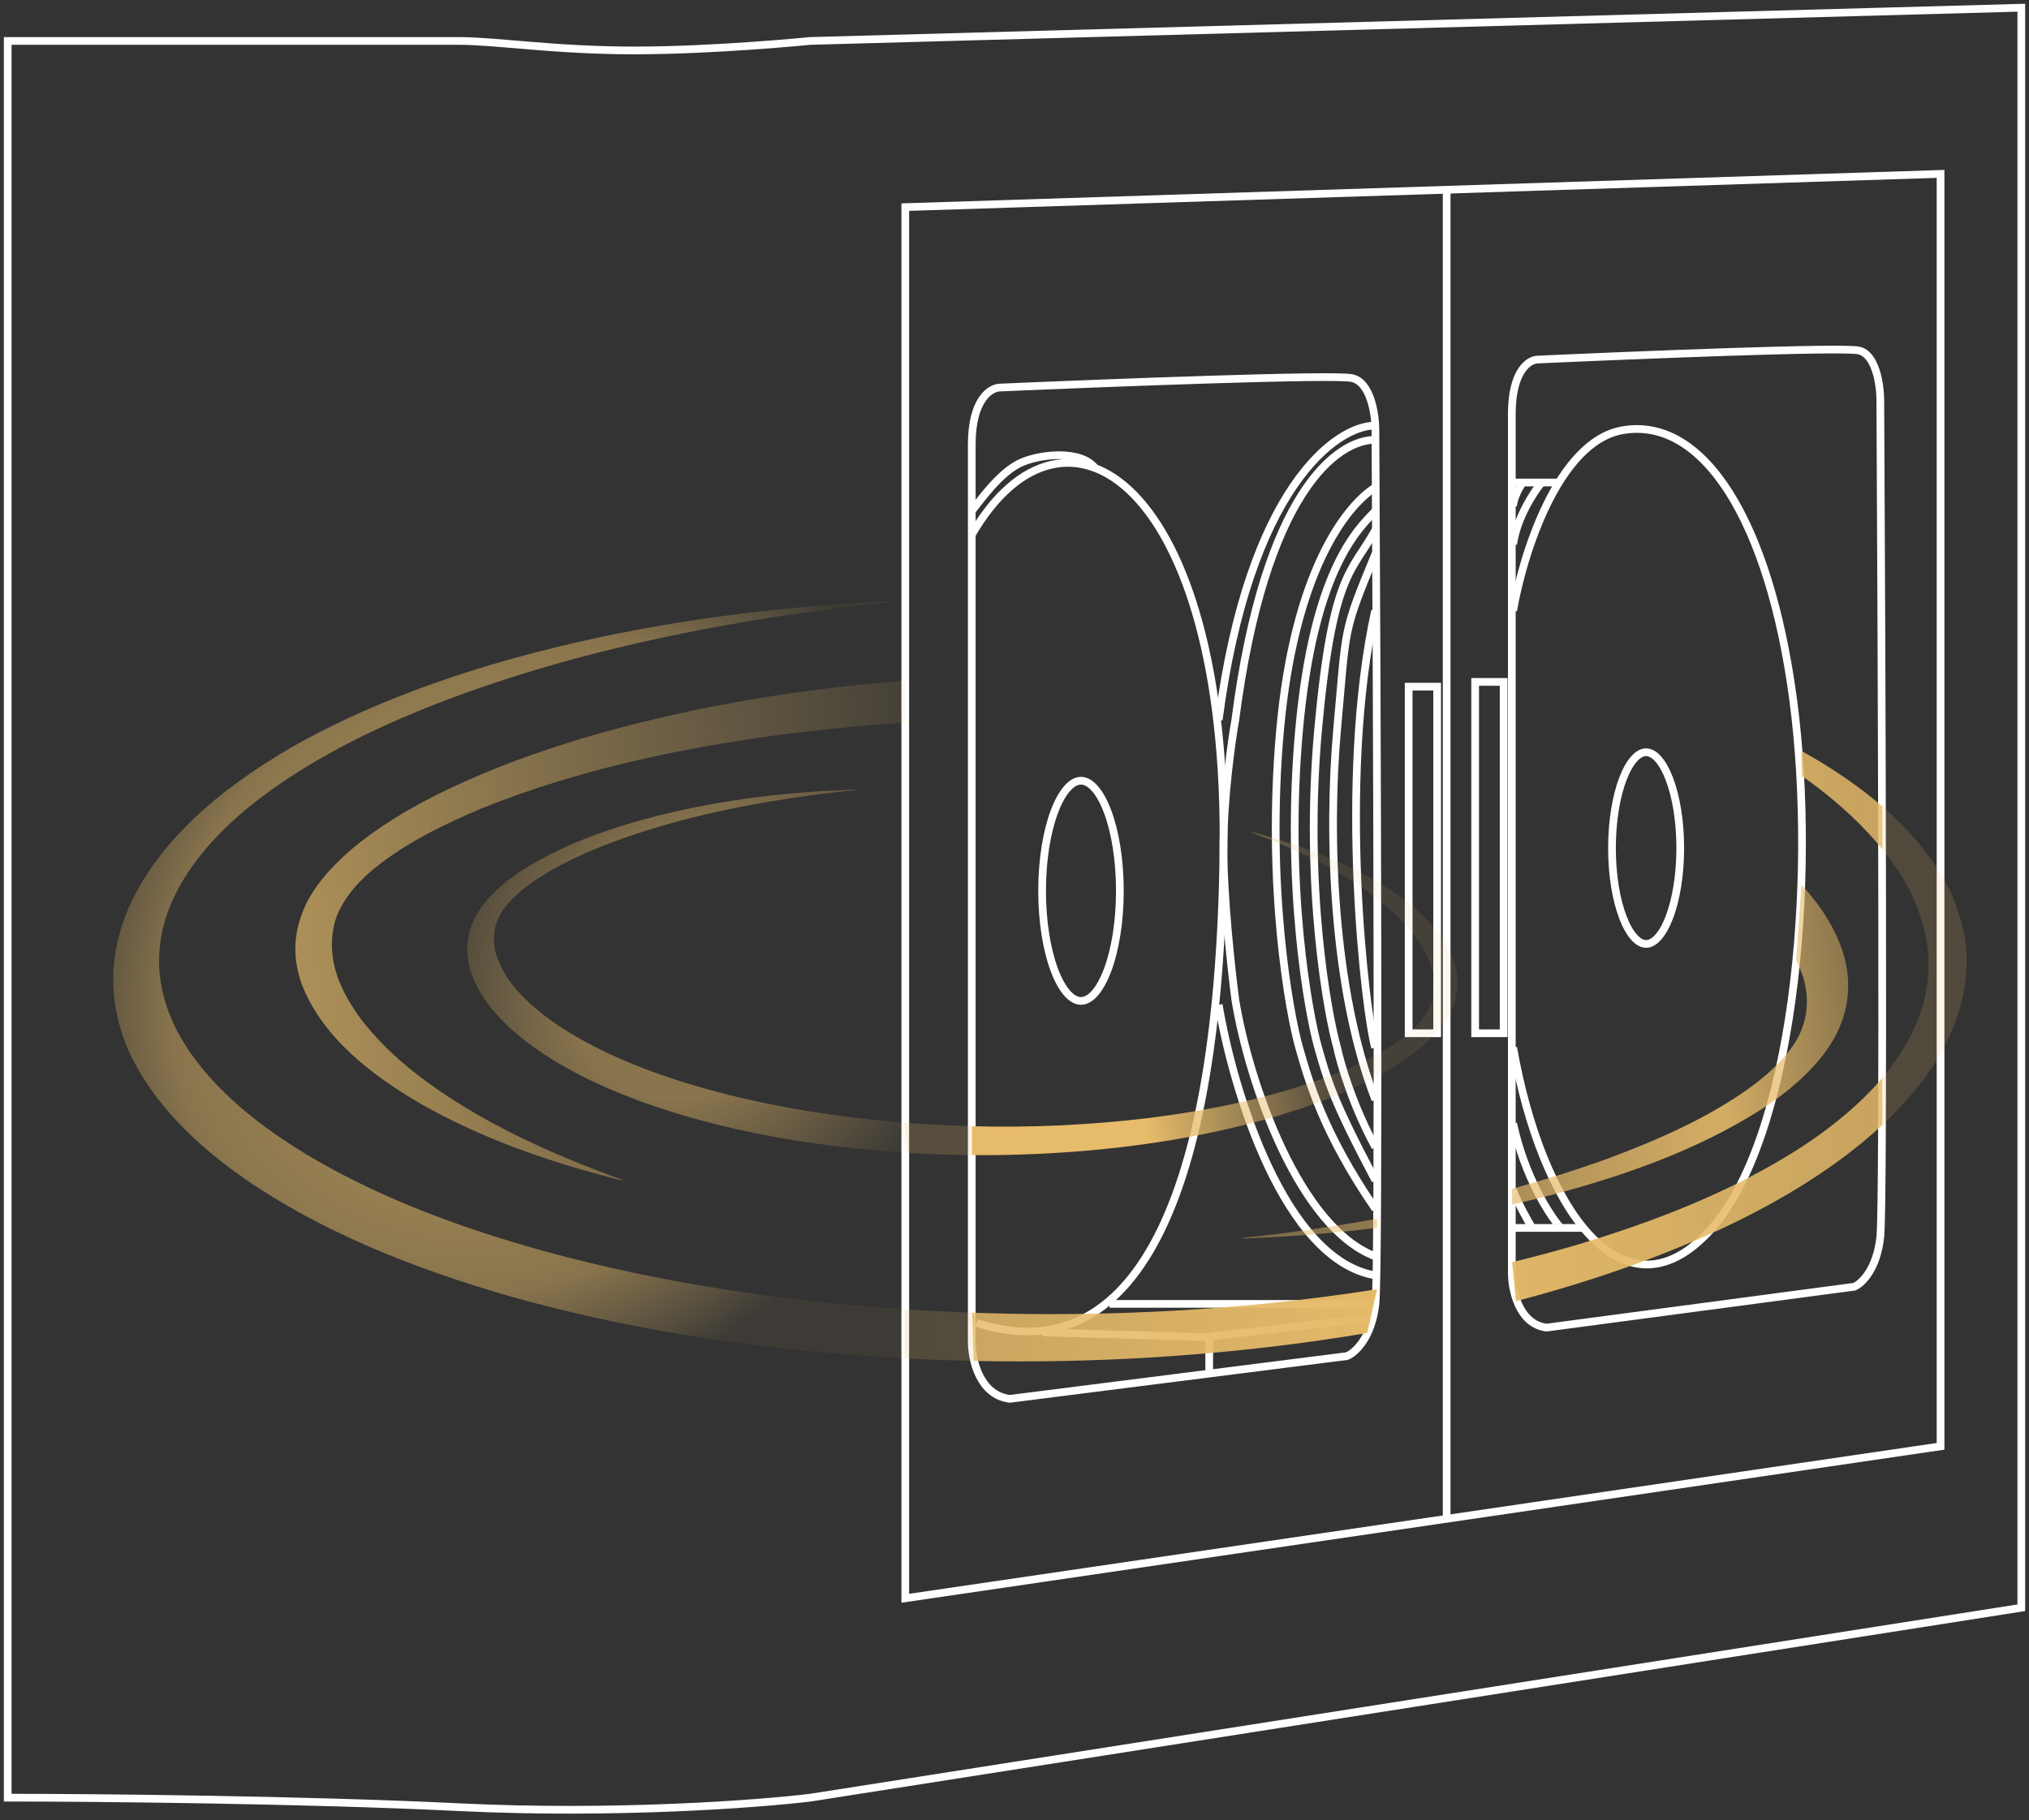 <svg width="263" height="236" viewBox="0 0 263 236" fill="none" xmlns="http://www.w3.org/2000/svg">
<rect x="0" y="0" width="263" height="236" fill="#333333" stroke="none"/>
<path d="M262 208.446L105.031 233.068C98.259 233.889 79.669 235.284 59.479 234.3C39.288 233.315 12.08 233.068 1 233.068V5.309H59.479C64.403 5.309 71.79 6.54 82.255 6.54C92.719 6.54 105.031 5.309 105.031 5.309L262 1V5.309V208.446Z" stroke="white"/>
<path d="M182.592 133.962V89.026H186.285V133.962H182.592Z" stroke="white"/>
<path d="M191.21 133.962V88.41H194.903V133.962H191.21Z" stroke="white"/>
<path d="M199.828 62.557C198.802 63.788 196.627 67.112 196.135 70.559M197.366 62.557C196.955 63.172 196.135 64.65 196.135 65.634M202.29 159.2C200.854 157.559 197.612 152.552 196.135 145.658M198.597 159.2C197.981 158.175 196.627 155.753 196.135 154.276" stroke="white"/>
<path d="M178.283 63.172C174.385 65.634 167.779 74.252 165.932 94.566C164.085 114.88 167.163 131.5 168.394 135.809C169.625 140.118 171.512 146.889 178.283 156.738" stroke="white"/>
<path d="M178.283 66.25C175.821 68.712 170.241 74.252 168.394 94.566C166.548 114.88 169.625 131.5 170.857 135.809C172.088 140.118 172.743 142.58 178.283 153.045" stroke="white"/>
<path d="M178.283 68.712C175.205 74.252 172.703 74.252 170.857 94.566C169.01 114.88 172.088 131.5 173.319 135.809C173.743 137.861 175.328 143.319 178.283 148.736" stroke="white"/>
<path d="M178.283 71.79C173.974 82.255 174.55 81.024 173.319 94.566C172.088 108.108 172.743 128.422 178.283 142.58" stroke="white"/>
<path d="M178.243 79.177C173.358 101.337 177.012 131.5 178.243 135.809" stroke="white"/>
<path d="M202.29 62.557H196.135M205.368 159.2H196.135" stroke="white"/>
<path d="M125.96 66.25C127.396 64.404 129.653 61.326 132.116 60.095C134.578 58.864 140.118 58.248 141.965 60.71" stroke="white"/>
<path d="M135.193 172.743L156.123 173.358L177.667 170.896V169.05H143.811" stroke="white"/>
<path d="M196.135 79.177C197.366 71.995 201.921 57.263 210.293 55.785C220.757 53.939 229.375 67.481 232.453 90.873C235.531 114.264 232.453 148.12 221.373 159.816C210.293 171.512 199.828 156.738 196.135 135.809" stroke="white"/>
<path d="M178.283 55.17C173.153 55.17 161.909 63.295 157.969 93.335M157.969 130.269C159.816 141.349 166.464 163.386 178.283 165.356" stroke="white"/>
<path d="M178.283 57.017C173.309 57.017 163.944 63.785 160.124 93.321C159.611 96.198 158.585 103.553 158.585 109.955C158.585 116.357 159.611 125.743 160.124 129.636C161.915 140.531 168.434 159.2 178.283 162.894" stroke="white"/>
<path d="M187.517 25.007V196.75M125.96 69.328C137.988 48.581 159.201 62.557 158.585 110.571C157.97 158.585 145.658 177.667 126.576 171.512" stroke="white"/>
<path d="M117.342 207.215V26.854L251.535 22.545V187.517L117.342 207.215Z" stroke="white"/>
<path d="M156.738 173.358V178.283" stroke="white"/>
<path d="M174.59 175.821L130.884 181.361C126.945 180.868 125.96 176.231 125.96 173.974V57.632C125.96 51.723 128.422 50.245 129.653 50.245C143.811 49.63 172.743 48.522 175.205 49.014C177.668 49.507 178.283 53.733 178.283 55.785C178.488 91.693 178.776 164.617 178.283 169.049C177.791 173.482 175.616 175.41 174.59 175.821Z" stroke="white"/>
<path d="M240.357 166.824L200.458 172.127C196.862 171.656 195.962 167.217 195.962 165.056V53.688C195.962 48.031 198.21 46.617 199.334 46.617C212.259 46.028 238.671 44.967 240.919 45.438C243.166 45.91 243.728 49.956 243.728 51.92C243.916 86.293 244.178 156.1 243.728 160.342C243.279 164.585 241.293 166.431 240.357 166.824Z" stroke="white"/>
<path d="M140.118 101.222C140.689 101.222 141.292 101.529 141.9 102.215C142.508 102.9 143.078 103.921 143.567 105.225C144.544 107.829 145.158 111.46 145.158 115.495C145.158 119.531 144.544 123.162 143.567 125.767C143.078 127.07 142.508 128.091 141.9 128.776C141.292 129.462 140.688 129.769 140.118 129.769C139.547 129.769 138.944 129.462 138.336 128.776C137.728 128.091 137.158 127.07 136.669 125.767C135.692 123.162 135.078 119.531 135.078 115.495C135.078 111.46 135.692 107.829 136.669 105.225C137.158 103.921 137.728 102.9 138.336 102.215C138.944 101.529 139.547 101.222 140.118 101.222Z" stroke="white"/>
<path d="M213.371 97.528C213.859 97.528 214.382 97.787 214.916 98.379C215.449 98.971 215.952 99.856 216.385 100.992C217.25 103.261 217.794 106.43 217.794 109.955C217.794 113.48 217.25 116.649 216.385 118.918C215.952 120.054 215.449 120.939 214.916 121.531C214.382 122.123 213.859 122.382 213.371 122.382C212.882 122.382 212.358 122.124 211.825 121.531C211.291 120.939 210.788 120.054 210.355 118.918C209.491 116.649 208.946 113.48 208.946 109.955C208.946 106.43 209.491 103.261 210.355 100.992C210.788 99.856 211.291 98.971 211.825 98.379C212.358 97.787 212.882 97.528 213.371 97.528Z" stroke="white"/>
<path d="M249.119 140.221C254.946 132.675 256.135 124.474 253.775 118.122C253.179 116.074 252.191 114.194 251.034 112.426C249.108 109.532 246.722 106.928 244 104.569L244 110.119C245.408 111.863 246.648 113.712 247.678 115.679C248.801 118.179 249.727 120.796 249.913 123.676C250.219 127.516 249.296 131.812 246.688 135.99C245.928 137.272 245.023 138.523 244 139.736L244 145.839C245.903 144.063 247.628 142.189 249.119 140.221Z" fill="url(#paint0_linear)" fill-opacity="0.2"/>
<path d="M126.215 176.445L126 170.188C123.073 170.082 120.167 169.932 117.286 169.741L117.286 176.113C120.239 176.27 123.215 176.382 126.215 176.445Z" fill="url(#paint1_linear)" fill-opacity="0.2"/>
<path fill-rule="evenodd" clip-rule="evenodd" d="M126.215 176.445L126 170.188C138.347 170.634 151.087 170.296 164.133 169C168.881 168.518 173.675 167.911 178.5 167.146L177.222 172.821C167.731 174.429 158.352 175.436 149.148 176.001C141.374 176.465 133.723 176.605 126.215 176.445ZM196.5 168.698L196 163.647C198.81 162.96 201.624 162.207 204.44 161.382C213.623 158.617 222.95 155.117 231.402 150.032C236.188 147.156 240.703 143.645 244 139.736L244 145.839C238.243 151.21 230.859 155.687 223.424 159.18C214.646 163.264 205.559 166.323 196.5 168.698ZM244 104.569C240.88 101.865 237.318 99.482 233.5 97.35L233.569 100.605C234.253 101.089 234.926 101.582 235.588 102.084C238.739 104.503 241.611 107.16 244 110.119L244 104.569Z" fill="url(#paint2_linear)"/>
<path d="M65.294 85.704C56.083 88.356 46.787 91.838 38.167 96.666C32.837 99.744 27.746 103.337 23.739 107.514C19.217 112.143 16.201 117.397 15.178 122.356C14.04 127.516 14.925 132.259 16.759 136.448C19.868 143.046 25.323 148.367 31.702 152.815C41.438 159.549 53.327 164.4 66.088 168.06C77.549 171.296 89.778 173.568 102.542 174.927C107.384 175.449 112.301 175.847 117.286 176.113L117.286 169.741C116.114 169.663 114.947 169.578 113.784 169.487C97.85 168.204 82.588 165.692 68.535 161.643C58.027 158.618 48.164 154.747 39.653 149.631C34.951 146.775 30.649 143.539 27.225 139.698C24.41 136.533 22.119 132.971 21.14 128.835C20.285 125.374 20.416 121.468 22.059 117.446C24.071 112.421 28.427 107.453 33.782 103.438C41.206 97.806 49.995 93.696 58.722 90.425C72.807 85.211 87.11 82.054 101.08 79.886C105.238 79.269 109.384 78.699 113.49 78.287C113.698 78.262 113.907 78.24 114.115 78.219C114.749 78.153 115.384 78.087 116.033 77.942C115.234 77.941 114.416 77.989 113.597 78.036C113.204 78.059 112.812 78.082 112.422 78.099C97.14 78.987 81.273 81.162 65.294 85.704Z" fill="url(#paint3_radial)" fill-opacity="0.6"/>
<path fill-rule="evenodd" clip-rule="evenodd" d="M46.453 109.382C50.579 106.121 55.383 103.484 60.272 101.315C65.895 98.78 71.695 96.817 77.469 95.151C90.939 91.351 104.327 89.276 117.329 88.239L117.329 93.711C111.741 94.06 106.083 94.603 100.365 95.358C87.914 97.09 75.038 99.748 62.481 104.787C57.63 106.843 52.685 109.221 48.64 112.501C45.875 114.712 43.793 117.468 43.267 120.103C42.34 124.574 44.139 128.319 46.371 131.555C48.54 134.554 51.295 137.198 54.388 139.56C61.899 145.288 71.147 149.548 80.971 153.071C80.237 152.993 79.579 152.806 78.923 152.62C78.642 152.54 78.361 152.46 78.074 152.389C69.614 150.121 61.675 147.16 54.755 143.235C47.992 139.322 41.91 134.514 39.199 127.831C38.136 125.016 37.824 121.746 39.213 118.284C40.389 115.108 43.203 111.991 46.453 109.382ZM232.82 124.5C233.164 125.202 233.466 125.924 233.725 126.667C234.456 129.129 234.516 132.014 232.809 134.961C230.861 138.144 227.322 140.897 223.658 143.113C218.838 146.065 213.58 148.281 208.346 150.23C204.243 151.716 200.122 153.002 196 154.124L196 156.166C197.546 155.818 199.095 155.446 200.646 155.049C210.112 152.574 219.908 149.212 228.484 143.715C232.577 141.048 236.245 137.647 238.075 133.998C239.974 130.157 239.861 126.447 238.82 123.271C237.721 120.049 235.84 117.228 233.507 114.698L232.82 124.5ZM178.5 159.191C172.798 159.896 167.163 160.335 161.62 160.571C161.362 160.556 161.112 160.529 160.868 160.492C164.012 160.22 167.208 159.777 170.4 159.331C173.088 158.934 175.789 158.499 178.5 158.015L178.5 159.191Z" fill="url(#paint4_linear)"/>
<path d="M117.236 145.551L117.639 149.466C120.389 149.637 123.177 149.738 126 149.762L126 146.018C123.039 145.941 120.116 145.783 117.236 145.551Z" fill="url(#paint5_linear)" fill-opacity="0.2"/>
<path fill-rule="evenodd" clip-rule="evenodd" d="M174.61 141.421C177.757 140.061 180.856 138.398 183.531 136.327C185.639 134.67 187.475 132.682 188.267 130.642C189.198 128.42 189.042 126.308 188.4 124.484C186.758 120.15 182.941 117 178.677 114.421C174.313 111.834 169.287 109.86 163.919 108.33C163.737 108.281 163.559 108.227 163.381 108.174C162.964 108.048 162.547 107.922 162.08 107.866C168.302 110.217 174.146 113.04 178.863 116.795C180.806 118.344 182.529 120.071 183.873 122.024C185.255 124.129 186.354 126.559 185.704 129.436C185.334 131.132 183.97 132.894 182.177 134.298C179.553 136.382 176.368 137.876 173.246 139.164C165.169 142.314 156.919 143.926 148.954 144.944C141.093 145.893 133.425 146.211 126 146.018L126 149.762C128.755 149.786 131.545 149.737 134.364 149.609C143.811 149.176 153.634 147.951 163.558 145.261C167.263 144.232 170.989 143.012 174.61 141.421Z" fill="url(#paint6_linear)"/>
<path d="M109.649 144.762C104.342 144.095 99.214 143.142 94.296 141.91C87.083 140.078 80.274 137.669 74.49 134.291C71.735 132.666 69.213 130.817 67.208 128.606C65.878 127.171 64.873 125.516 64.28 123.68C63.846 122.085 63.845 120.223 64.973 118.336C66.257 116.298 68.551 114.55 70.918 113.15C74.031 111.284 77.414 109.896 80.779 108.681C88.904 105.828 97.11 104.203 105.107 103.113C107.149 102.851 109.194 102.59 111.203 102.44C111.048 102.414 110.889 102.395 110.725 102.383C102.658 102.63 94.269 103.55 85.755 105.633C79.683 107.154 73.39 109.245 67.846 112.723C65.2 114.411 62.816 116.576 61.601 118.915C60.339 121.378 60.362 123.772 60.985 125.83C62.157 129.541 64.924 132.457 68.093 134.954C73.692 139.256 80.797 142.291 88.446 144.573C97.432 147.244 107.305 148.8 117.639 149.466L117.236 145.551C114.673 145.345 112.143 145.08 109.649 144.762Z" fill="url(#paint7_radial)" fill-opacity="0.6"/>
<defs>
<linearGradient id="paint0_linear" x1="16.5" y1="129.5" x2="254" y2="122.5" gradientUnits="userSpaceOnUse">
<stop stop-color="#E6BB69" stop-opacity="0.7"/>
<stop offset="0.275" stop-color="#E6BB69" stop-opacity="0.8"/>
<stop offset="0.671" stop-color="#E6BB69"/>
<stop offset="1" stop-color="#E6BB69" stop-opacity="0.8"/>
</linearGradient>
<linearGradient id="paint1_linear" x1="16.5" y1="129.5" x2="254" y2="122.5" gradientUnits="userSpaceOnUse">
<stop stop-color="#E6BB69" stop-opacity="0.7"/>
<stop offset="0.275" stop-color="#E6BB69" stop-opacity="0.8"/>
<stop offset="0.671" stop-color="#E6BB69"/>
<stop offset="1" stop-color="#E6BB69" stop-opacity="0.8"/>
</linearGradient>
<linearGradient id="paint2_linear" x1="16.5" y1="129.5" x2="254" y2="122.5" gradientUnits="userSpaceOnUse">
<stop stop-color="#E6BB69" stop-opacity="0.7"/>
<stop offset="0.389" stop-color="#E6BB69" stop-opacity="0.8"/>
<stop offset="0.697" stop-color="#E6BB69"/>
<stop offset="1" stop-color="#E6BB69" stop-opacity="0.8"/>
</linearGradient>
<radialGradient id="paint3_radial" cx="0" cy="0" r="1" gradientUnits="userSpaceOnUse" gradientTransform="translate(65 125) rotate(45) scale(80 90)">
<stop offset="0.3" stop-color="#E6BB69" stop-opacity="1"/>
<stop offset="0.5" stop-color="#E6BB69" stop-opacity="0.8"/>
<stop offset="0.7" stop-color="#E6BB69" stop-opacity="0.1"/>
</radialGradient>
<linearGradient id="paint4_linear" x1="25" y1="152" x2="253" y2="125" gradientUnits="userSpaceOnUse">
<stop stop-color="#E6BB69" stop-opacity="0.8"/>
<stop offset="0.433" stop-color="#E6BB69" stop-opacity="0.1"/>
<stop offset="0.861" stop-color="#E6BB69" stop-opacity="0.9"/>
<stop offset="1" stop-color="#E6BB69" stop-opacity="0.2"/>
</linearGradient>
<linearGradient id="paint5_linear" x1="60.605" y1="122.338" x2="170.407" y2="107.839" gradientUnits="userSpaceOnUse">
<stop stop-color="#E6BB69" stop-opacity="0.7"/>
<stop offset="0.376" stop-color="#E6BB69"/>
<stop offset="0.761" stop-color="#E6BB69"/>
<stop offset="1" stop-color="#E6BB69" stop-opacity="0.1"/>
</linearGradient>
<linearGradient id="paint6_linear" x1="60.605" y1="122.338" x2="170.407" y2="107.839" gradientUnits="userSpaceOnUse">
<stop stop-color="#E6BB69" stop-opacity="0.7"/>
<stop offset="0.376" stop-color="#E6BB69"/>
<stop offset="0.761" stop-color="#E6BB69"/>
<stop offset="1" stop-color="#E6BB69" stop-opacity="0.1"/>
</linearGradient>
<radialGradient id="paint7_radial" cx="0" cy="0" r="1" gradientUnits="userSpaceOnUse" gradientTransform="translate(90 125) rotate(30) scale(50 60)">
<stop offset="0.3" stop-color="#E6BB69" stop-opacity="0.8"/>
<stop offset="0.7" stop-color="#E6BB69" stop-opacity="0.1"/>
</radialGradient>
</defs>
</svg>